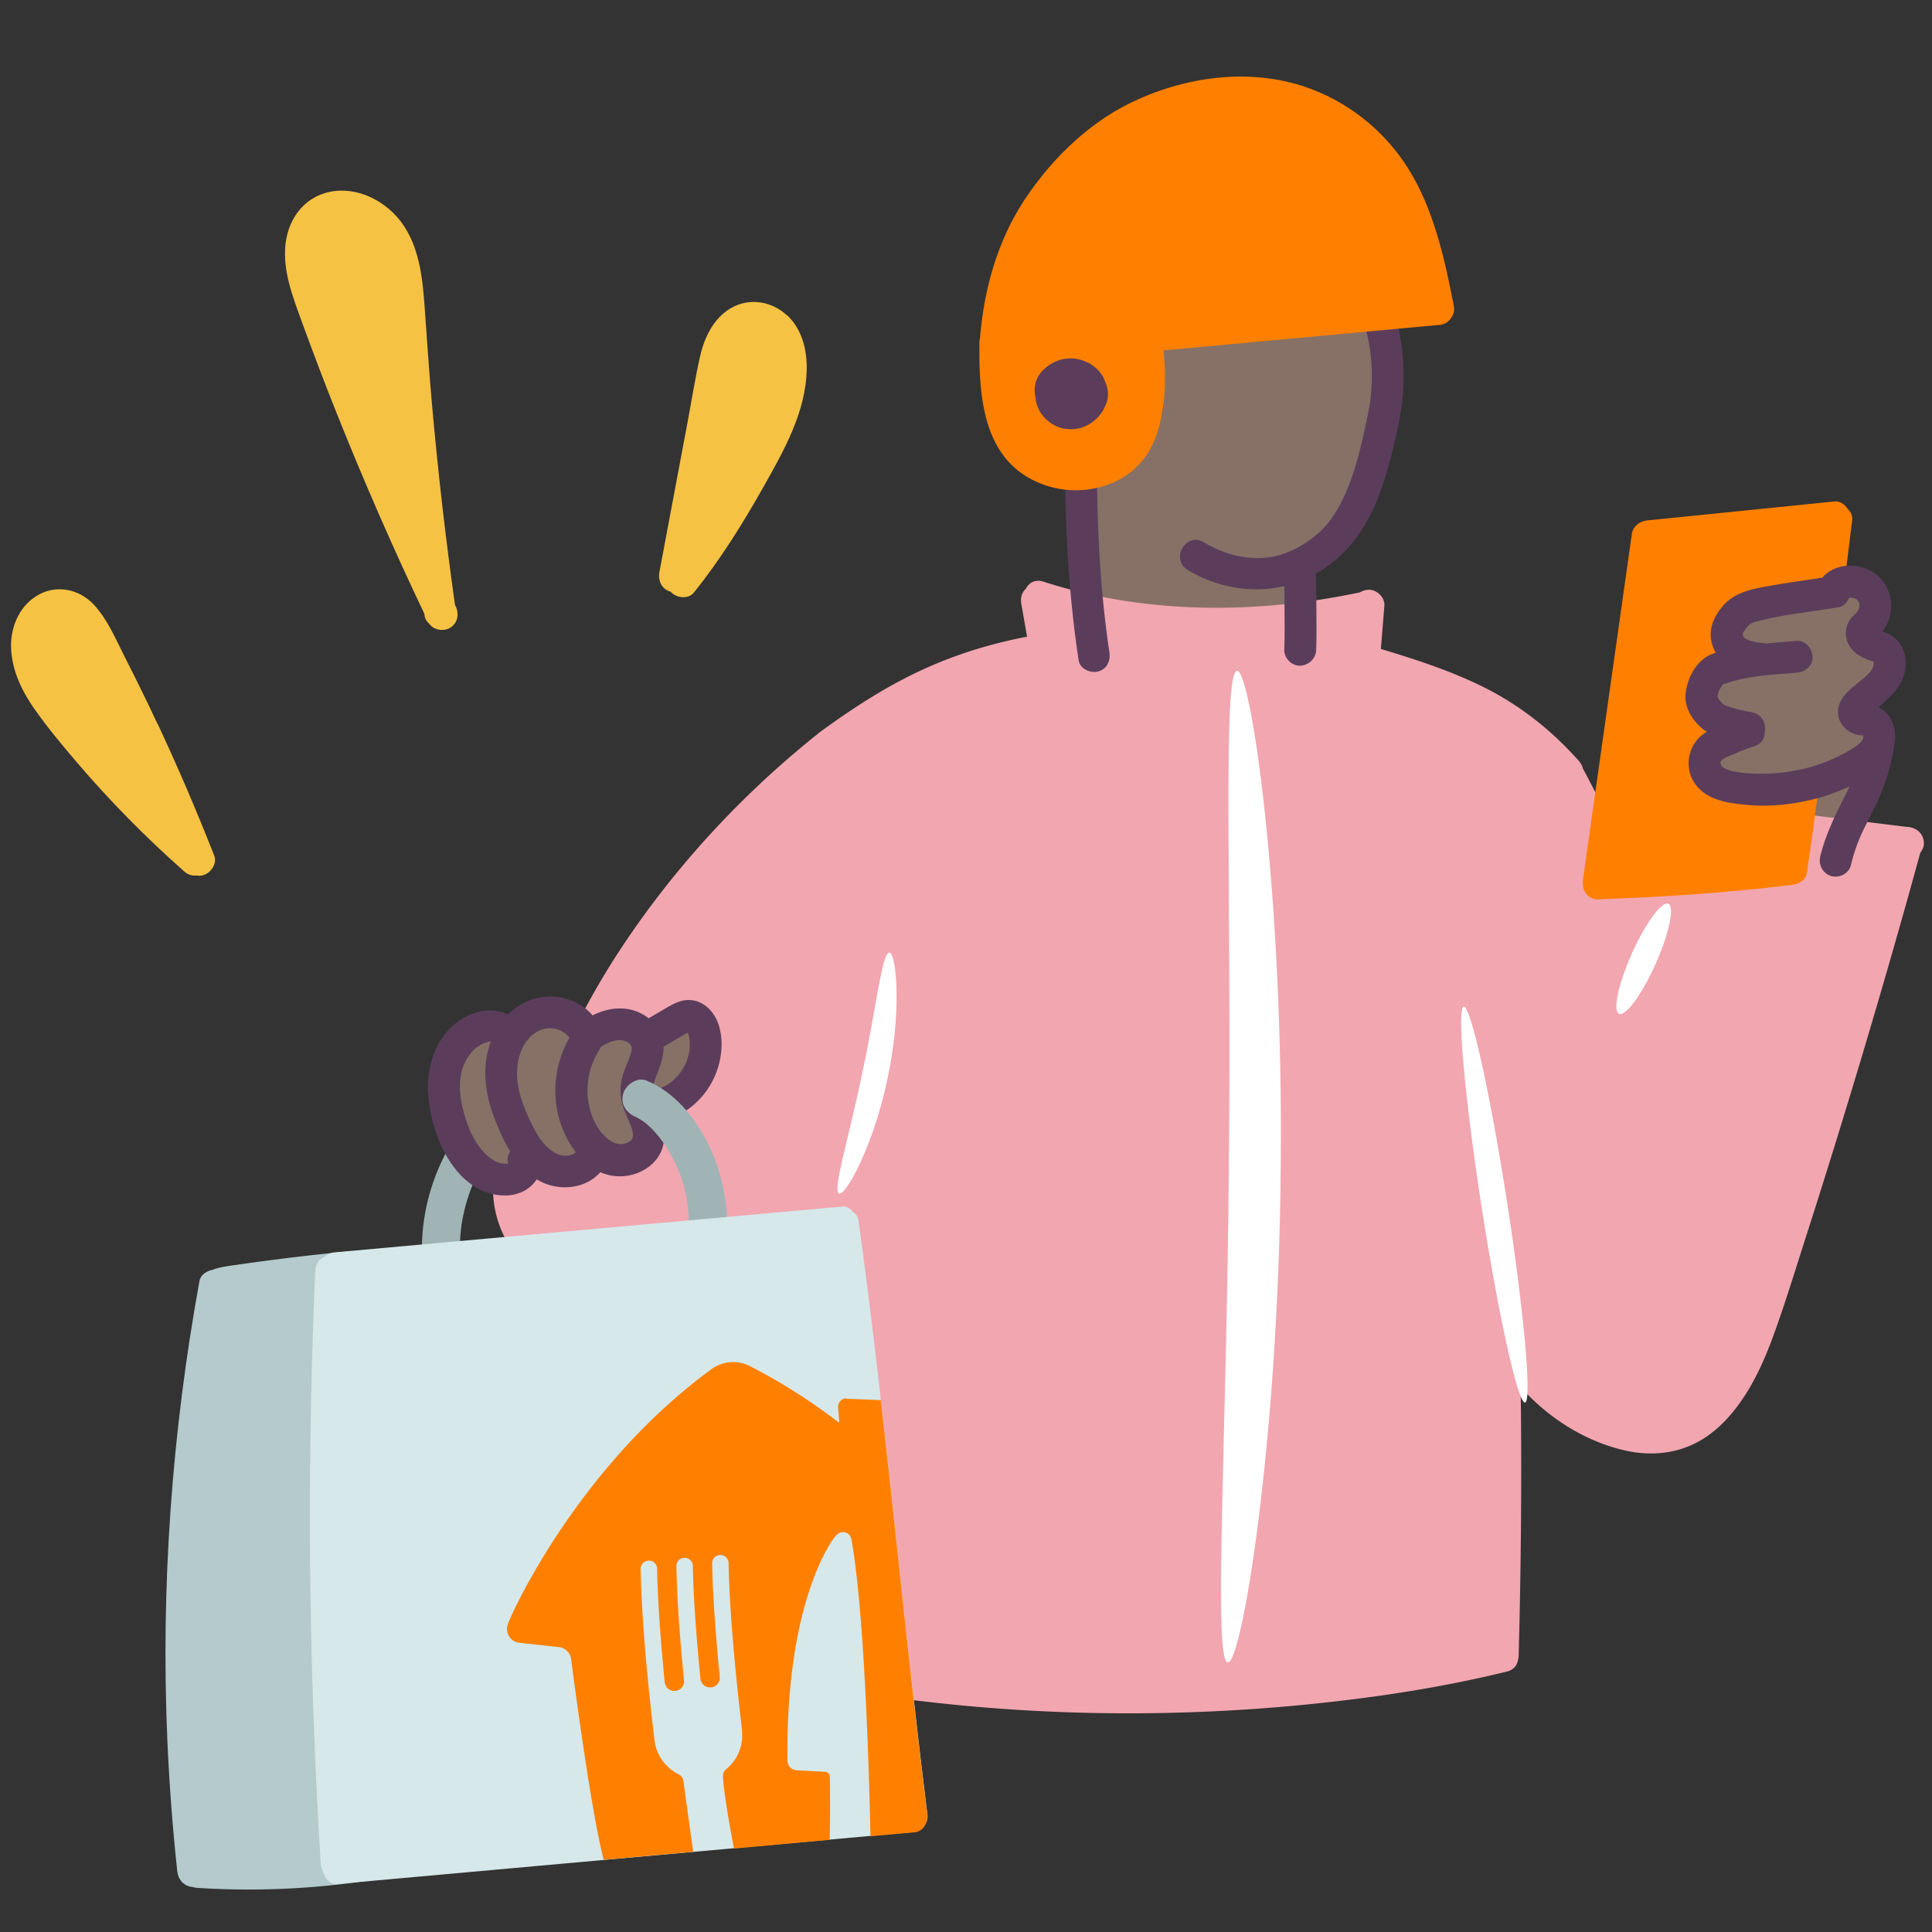 <svg id="Illustration" xmlns="http://www.w3.org/2000/svg" viewBox="0 0 200 200"><rect x="0" y="0" width="200" height="200" fill="#333333" stroke="none"/><defs><style>.cls-1{fill:none}.cls-2{fill:#f2a6b0}.cls-3{fill:#f6c243}.cls-4{fill:#fff}.cls-5{fill:#ff8000}.cls-6{fill:#a0b4b5}.cls-9{fill:#877166}.cls-10{fill:#5b3d5b}</style></defs><g id="Layer_8"><path class="cls-3" d="M47.09 62.55c-.96-6.83-1.75-13.69-2.36-20.57-.31-3.48-.54-6.96-.79-10.44-.21-2.92-.58-6.07-2.37-8.5-1.54-2.1-4.21-3.56-6.86-3.27-2.93.32-4.81 2.61-5.15 5.45-.33 2.81.78 5.59 1.72 8.18 1.17 3.21 2.38 6.4 3.65 9.57 2.78 6.95 5.78 13.81 9 20.57l.03.23c.05.32.23.59.47.79.45.67 1.48.83 2.15.44.81-.48.97-1.44.59-2.24-.03-.07-.06-.13-.09-.2ZM81.46 32.64c-1.58-1.46-3.85-1.84-5.75-.77-1.83 1.04-2.78 3.03-3.23 4.99-.51 2.22-.86 4.48-1.28 6.72l-2.94 15.65c-.16.87.24 1.77 1.15 2.02h.03s.05.06.07.09c.58.58 1.77.7 2.32 0 2.74-3.41 5.05-7.12 7.2-10.93 2.11-3.75 4.4-7.75 4.48-12.18.04-2.03-.5-4.19-2.04-5.6ZM16.29 74.91c-1.06-2.28-2.17-4.53-3.31-6.77-.95-1.87-1.81-3.97-3.25-5.53-1.54-1.66-3.95-2.15-5.93-.93-1.92 1.17-2.8 3.48-2.64 5.66.16 2.3 1.2 4.37 2.53 6.23 1.32 1.86 2.79 3.62 4.27 5.35 3.43 4.02 7.15 7.79 11.11 11.29.39.35.83.47 1.25.42.22.04.46.04.71-.03.79-.22 1.47-1.19 1.15-2.02-1.81-4.61-3.77-9.18-5.87-13.67h-.02Z"/></g><path class="cls-9" d="m187.26 84.57.26-2.83s3.78-.89 4.78-1.52c1-.62 1.52.07.97 1.24-.54 1.17-1.88 3.86-1.88 3.86l-4.13-.76Z" id="Layer_6"/><path class="cls-9" d="M112.77 63.95c.41-.09-.85-14.64-.85-14.64s4.41-.68 5.7-2.03c1.29-1.35 2.83-3.85 2.8-5.41-.04-1.56 0-5.96 0-5.96L143 32.92s.86 9.27 0 12.02c-.86 2.76-.25 2.99-2.03 6.32-1.78 3.33-3.81 5.47-3.81 5.47l-2.67 2.65.14 5.16-18.06-.82s-4.75.43-3.79.22ZM54.3 121.01c-.26.37-1.67 2.66-3.15 1.39-1.48-1.27-3.79-3.39-4.39-5.67-.6-2.28-1.46-3.66-.67-5.79.79-2.14 3.94-4.65 3.94-4.65l3.45.12s.58-1.34 3.04-1.23c2.45.11 4.67 1.02 4.67 1.02h3.98c1.97 0 2.22.66 4.21-.18 1.99-.84 3.65-1.07 3.65.77s.68 3.58-1.15 5.32c-1.82 1.75-.62.16-1.82 1.75-1.21 1.57-1.55 3-2.36 3.9-.81.9-1.14 2.43-2.64 2.36-1.5-.07-1.39-.86-3.04 0-1.65.86-1.84 1.08-2.9 1.1s-4.82-.21-4.82-.21ZM192.5 60.19c-.78 0-1.31.37-3.35 1.08-2.04.7-1.66 1.25-4.17 1.44-2.51.19-1.88-.85-3.79.52-1.91 1.37-2.36 1.98-.97 2.93 1.39.95 2.28.98 3.52 1.67 1.24.69 2.75-.11.75.73-1.99.85-4.47.73-5.39 1.37-.93.63-2.11.87-2.28 2.04-.17 1.17.94 1.28 2.28 2.21 1.33.93.91 1.55 1.67 1.56s.62.95-.93.93c-1.54-.02-.63.64-2 1.43s-2.27.73-1.02 1.87 3.38.86 6.56 1.32c3.18.46 4.84.05 7.28-1.32 2.44-1.37 3.95-1.12 3.79-2.95-.16-1.83.35-1.79-.96-2.84-1.31-1.05-2.07-.13-.11-2.21 1.96-2.08 2.87-2.43 2.27-3.58-.6-1.15-1.07-.22-1.98-1.65s-.21-.85.1-2.7c.31-1.84.78-2.22-.25-3.04l-1.02-.82h.01Z"/><path class="cls-2" d="M51.06 122.4c-.16 2.36.5 4.81 1.82 6.77.48.72 1.48 1.1 2.26.59.72-.46 1.11-1.5.59-2.26-.2-.3-.38-.6-.54-.91-.08-.15-.15-.3-.22-.45-.1-.24-.02-.07.03.07-.03-.09-.08-.19-.11-.28-.25-.66-.41-1.35-.51-2.05l.06.44c-.09-.64-.1-1.27-.06-1.92.06-.87-.8-1.69-1.65-1.65-.94.04-1.59.73-1.65 1.65ZM167.88 90.94c-2.62 9-5.57 17.85-8.89 26.62-.31.83.35 1.82 1.15 2.03.93.26 1.72-.31 2.03-1.15a361.12 361.12 0 0 0 8.89-26.62c.6-2.05-2.6-2.93-3.19-.88ZM84.51 120.88l-3.14 5.26c-.45.74-.19 1.85.59 2.26.78.41 1.79.2 2.26-.59l3.14-5.26c.45-.74.19-1.85-.59-2.26-.78-.41-1.79-.2-2.26.59Z"/><path class="cls-2" d="m197.49 85.61-10.23-1.26c-.86-.11-1.69.84-1.65 1.65.03.55.26.96.61 1.24l-.81 3.46-15.97.76-3.83-.02v-2.96c.32 0 .62-.06.87-.22.81-.52.98-1.42.59-2.26-1-2.18-2.07-4.33-3.21-6.44-.07-.28-.21-.55-.41-.78-2.78-3.14-6.09-5.77-9.85-7.64-3.36-1.68-7.01-2.86-10.65-3.96l.36-4.48c.07-.87-.81-1.69-1.65-1.65a1.9 1.9 0 0 0-.88.27c-10.77 2.28-22.24 2.29-32.77-1.11-.87-.28-1.52.14-1.83.76-.11.1-.21.21-.28.35-.22.41-.25.81-.16 1.27l.58 3.32c-3.69.7-7.27 1.8-10.7 3.36-3.88 1.77-7.36 4.05-10.76 6.53-.09.07-.18.14-.26.22-.02.02-.05.03-.07.05-7.74 6.19-14.59 13.6-20.08 21.86a78.587 78.587 0 0 0-3.85 6.43c-.99 1.86 1.8 3.52 2.83 1.72.18 0 .36-.02.55-.06 1.29-.28 1.65.36 3.18.18 1.54-.18.17 1.04 2.24-.18 2.07-1.21 1.99-.85 3.65-1.23s-.09 2.32 0 3.84-1.3 3.37-2.26 4.44c-.96 1.06-2.05 2.21-2.43 3.47-.37 1.26-1.69 2.45-3.28 3.57-1.59 1.12-3.04 0-3.04 0s-1.67.66-2.9 1.1c-1.23.45-3.43-1.1-3.43-1.1l-2.99 2.28 1.59 5.94h-.01l2.23 1.39 15.01-1.38 16.6-.58 4.39 44.7c-.81.02-1.48.9-1.48 1.65 0 .99.77 1.54 1.65 1.65 16.51 2.22 33.45 2.11 49.94-.19 4.49-.63 8.94-1.45 13.35-2.53.67-.16 1.03-.61 1.14-1.13.04-.15.08-.3.08-.47.25-9.28.33-18.56.21-27.85 2.78 3.11 6.45 5.49 10.49 6.49 2.71.68 5.53.49 7.99-.89 2.06-1.16 3.66-3.02 4.9-5 1.27-2.03 2.2-4.28 3-6.53 1.06-2.97 1.99-5.99 2.95-9 2.03-6.31 3.99-12.63 5.89-18.97 2.13-7.12 4.19-14.26 6.15-21.42.24-.3.39-.67.37-1.02-.05-.98-.73-1.54-1.65-1.65Z"/><path class="cls-2" d="M125.07 66.15c1.1 14.04 1.88 28.11 2.31 42.19.43 14.08.53 28.16.29 42.25-.14 7.94-.38 15.87-.73 23.81-.09 2.13 3.22 2.13 3.31 0 .62-14.07.91-28.16.85-42.24-.05-14.08-.45-28.17-1.17-42.23-.41-7.93-.93-15.85-1.55-23.77-.07-.89-.71-1.65-1.65-1.65-.84 0-1.73.76-1.65 1.65Z"/><path class="cls-6" d="M47.62 129.73c-.02-.79 0-1.59.09-2.38 0-.09.11-.81.03-.32.03-.17.05-.33.08-.51.07-.39.14-.78.24-1.17.18-.77.41-1.53.7-2.28.06-.16.12-.31.18-.47q.06-.14 0 0c.05-.1.09-.21.14-.31.16-.36.34-.72.53-1.06.49-.91.26-2.19-.71-2.69-.91-.48-2.18-.26-2.69.71-1.71 3.22-2.61 6.83-2.53 10.47.02 1.03.89 2.01 1.97 1.97 1.08-.05 1.99-.87 1.97-1.97Z"/><path class="cls-10" d="M110.26 49.31c.05 6.35.45 12.77 1.4 19.05.13.89 1.25 1.37 2.03 1.15.94-.26 1.29-1.15 1.15-2.03-.89-5.87-1.23-12.14-1.28-18.16-.02-2.13-3.33-2.13-3.31 0ZM144.59 33.27c-.21-.84-1.2-1.42-2.03-1.15-.83.27-1.38 1.14-1.15 2.03.18.71.32 1.42.43 2.15 0 .05.03.29.04.33l.06.61c.03.38.05.76.06 1.14.02.77 0 1.54-.07 2.3-.01.18-.03.35-.05.53l-.04.33c-.05.39-.13.78-.2 1.16 0 .05-.01.1-.02.14-.76 3.56-1.53 7.29-3.42 10.28-.18.28-.36.55-.56.82l-.01.02-.09.12-.33.39c-.21.23-.43.45-.67.66-.1.1-.22.2-.33.29-.06.05-.28.22-.25.21-1.33 1-2.82 1.79-4.47 2.04-2.39.36-4.84-.3-6.88-1.54-1.83-1.1-3.49 1.76-1.67 2.86h-.01c3.07 1.85 6.66 2.47 10.02 1.68.01.66.02 1.32.02 1.98.01 1.54.03 3.08-.02 4.61-.03.87.78 1.69 1.65 1.65s1.63-.73 1.65-1.65c.05-1.54.03-3.07.02-4.61-.01-1.09-.01-2.17-.07-3.26.23-.13.46-.27.69-.41 2.86-1.86 4.65-4.53 5.85-7.68.94-2.49 1.55-5.11 2.11-7.71 0-.03 0-.06.01-.1.65-3.39.58-6.86-.25-10.21Zm-6.96 20.67.03-.04c-.01.01-.02.03-.03.04ZM74.47 106.32c-.41-1.46-1.54-2.78-3.16-2.8-.95-.01-1.77.49-2.56.95l-1.6.94a4.68 4.68 0 0 0-2.16-.95c-1.29-.21-2.52.09-3.65.65-1.2-1.41-3.14-2.11-4.98-1.92-1.49.15-2.77.84-3.77 1.83-1.92-.91-4.16-.25-5.76 1.21-1.75 1.6-2.56 4.05-2.53 6.38.06 4.07 2.23 9.97 6.71 11 1.29.3 2.68.17 3.75-.66.32-.24.59-.54.8-.87 2.06 1.29 4.97 1.09 6.59-.73.66.28 1.37.44 2.14.42 1.52-.04 3.03-.76 3.87-2.05.8-1.23.73-2.77.25-4.13.46.21 1.01.18 1.55-.05 2.23-.96 3.92-3.13 4.49-5.47.3-1.21.35-2.55.01-3.75Zm-3.37.46a.138.138 0 0 1-.03-.04c.01 0 .03.02.05.05Zm-19.13 13.66c-.56-.08-1.13-.43-1.59-.87-1.23-1.16-1.91-2.75-2.35-4.35-.47-1.73-.7-3.73.17-5.37.33-.62.75-1.17 1.35-1.56.26-.17.83-.47 1.26-.46-.95 2.5-.62 5.27.3 7.73.47 1.25 1.01 2.51 1.71 3.64-.25.34-.35.78-.21 1.24-.03.02-.05.03-.05.02 0 0-.52 0-.59-.01Zm.92-.19v-.04c.01.01 0 .03 0 .04Zm6.44-.78c-.41.17-.67.18-1.11.14-.66-.08-1.46-.66-2-1.33-.7-.86-1.2-1.92-1.65-2.94-.49-1.11-.89-2.31-1.01-3.52-.18-1.82.33-4.02 2.03-5.01 1.1-.64 2.58-.41 3.33.58v.1c-1.45 2.53-1.83 5.65-1 8.45.35 1.17.92 2.34 1.69 3.33-.09.08-.18.16-.27.2Zm5.3-1.07c-.26.07-.6.05-.89-.05-.35-.11-.74-.36-1.04-.64-.68-.64-1.17-1.48-1.47-2.36-.75-2.22-.47-4.63.79-6.62.07-.11.12-.22.16-.33.61-.4 1.27-.73 1.99-.73.28 0 .62.09.89.28.15.1.35.34.34.55 0 .12 0 .14-.04.32-.06.27-.15.52-.24.78-.18.5-.41.98-.58 1.48-.4 1.18-.41 2.41 0 3.6.29.85.91 1.94.97 2.67.06.64-.26.88-.9 1.05Zm6.69-9.38a5.9 5.9 0 0 1-.2.72c-.03.09-.16.61-.06.18-.03.11-.11.24-.16.33-.13.26-.28.51-.45.75-.02.04-.09.12-.13.17l-.15.18c-.2.22-.41.41-.62.61-.02.02-.03.03-.05.04-.02.01-.03.02-.06.04-.12.09-.24.16-.36.24-.25.15-.51.28-.77.39-.32.14-.55.42-.68.75-.13-.53-.09-.85.11-1.46.42-1.21.98-2.33.95-3.6l1.6-.94c.3-.17.59-.36.9-.52.03.06.05.11.06.13 0 .02.01.06.03.11.04.13.07.27.1.41v.05c.02.29.03.58.01.87 0 .11 0 .26-.03.37.15-.43-.02.07-.05.17Z"/><path class="cls-6" d="M65.89 115.65c-.19-.08.05.04.1.07l.36.21c.12.07.24.15.35.23.53.37-.1-.09.18.14.43.37.83.77 1.19 1.21.66.78 1.35 1.88 1.86 2.95.98 2.02 1.44 4.38 1.37 6.69-.03 1.06.93 1.97 1.97 1.97s1.94-.9 1.97-1.97c.09-3.08-.63-6.13-2.01-8.88-1.38-2.74-3.43-5.2-6.3-6.41-.98-.41-2.17.45-2.42 1.38-.31 1.14.39 2.01 1.38 2.42Z"/><path class="cls-5" d="M191.28 52.69c-.3-.48-.81-.84-1.38-.78-6.45.65-12.89 1.31-19.34 1.96-.89.09-1.65.69-1.65 1.64 0 .04-.03.07-.03.11-1.33 9.42-2.67 18.85-4 28.27l-1.01 7.14c-.12.89.22 1.78 1.15 2.03.18.05.39.06.6.03h.02c6.63-.24 13.22-.67 19.8-1.48.06 0 .12-.02.18-.03.03 0 .05 0 .07-.01.03 0 .06-.01.09-.02.6-.12 1.16-.51 1.26-1.15v-.03c.03-.1.05-.2.05-.31.41-2.76.79-5.53 1.15-8.31.11-.86-.84-1.69-1.65-1.65-.99.05-1.54.73-1.65 1.65v.09c-1.89.07-4.84.09-6.02-.45-1.8-.82-4.12-1.35-2.41-2.51 1.71-1.15 4.1-1.9 4.1-1.9s-1.42-1.77-2.68-2.81c-1.25-1.04-1.73-.92-1.08-2.21s4.55-3.69 5.5-3.46c.95.23-3.14-3.08-3.14-3.08s-.39-1.57 2-2.2c1.57-.41 4.5-1.13 6.33-1.57.16.7.93 1.29 1.63 1.27.98-.05 1.54-.73 1.65-1.65.3-2.49.61-4.97.92-7.45.05-.41-.14-.81-.44-1.12Z"/><path class="cls-10" d="M195.74 74.4c-.31-.52-.76-.92-1.29-1.19 1.43-1.23 2.82-2.49 2.83-4.55 0-.93-.33-1.86-1.01-2.5-.41-.38-.89-.62-1.41-.82.07-.08.13-.15.16-.19.3-.44.53-.94.64-1.46.23-1.1.07-2.28-.54-3.24-1.23-1.96-4.12-2.51-5.98-1.13-.18.13-.34.29-.47.47-1.67.27-3.35.48-5.02.78-1.92.34-3.92.6-5.24 2.09-.62.7-1.12 1.54-1.28 2.46-.14.83.06 1.7.48 2.45-.34.11-.66.24-.95.42-1.27.81-2.03 2.4-2.17 3.86-.14 1.46.79 2.84 1.88 3.69.1.08.21.14.32.21-.2.12-.39.25-.57.4-1.31 1.12-1.71 3.05-.89 4.59.87 1.61 2.58 2.19 4.28 2.43 1.79.26 3.58.31 5.38.09 1.8-.22 3.64-.64 5.36-1.33.39-.16.8-.33 1.21-.51-.17.36-.34.72-.52 1.07-1 1.99-1.98 3.98-2.51 6.17-.21.87.28 1.79 1.15 2.03.88.24 1.82-.28 2.03-1.15.14-.59.31-1.17.51-1.75.21-.61.3-.81.51-1.3.42-.93.91-1.84 1.36-2.76 1.08-2.18 1.8-4.37 2.12-6.76.02-.09.03-.17.04-.26v-.05c.09-.76-.03-1.54-.45-2.26ZM193 76.18s-.06-.02-.09-.04h.1c0 .01 0 .02-.01.03Zm-.11-.07v.01Zm1.41-11v.03c-.26-.09-.01-.07 0-.03Zm-13.87.82s-.04-.02-.06-.02c.02 0 .04 0 .06.02Zm-2.61 6.26s-.01-.03-.01-.06v.06Zm-.01-.07v.01Zm.02-.17s0-.01 0 0Zm3.77 8.13c-.89-.05-1.87-.09-2.72-.39-.43-.15-.86-.43-.77-.8.02-.08.11-.18.22-.28.1-.1.42-.24.44-.25.91-.36 1.82-.82 2.76-1.08.85-.24 1.19-.93 1.16-1.61.03-.11.04-.23.03-.34-.05-.96-.73-1.57-1.65-1.65h.03c-.13-.03-.59.01-.15-.03-.12.01-.27-.05-.38-.07-.33-.07-.66-.14-.99-.24-.16-.05-.32-.1-.49-.14-.07-.02-.54-.22-.49-.17-.04-.02-.08-.05-.12-.07-.03-.02-.17-.12-.21-.16-.07-.07-.38-.51-.18-.18-.07-.11-.14-.22-.2-.33-.02-.03-.03-.06-.04-.09a.495.495 0 0 1-.04-.13v-.05c.03-.14.07-.27.11-.41.02-.05.06-.16.09-.22.08-.14.18-.28.25-.41.03-.03.06-.07.09-.1.02-.02.04-.04.07-.06.01 0 .02 0 .03-.01a18.157 18.157 0 0 1 3.07-.74c.05 0 .41-.06.41-.06l.47-.06c.41-.05.81-.09 1.21-.12.79-.07 1.58-.12 2.38-.19.86-.07 1.7-.71 1.65-1.65-.04-.83-.73-1.73-1.65-1.65-1.06.09-2.12.17-3.18.27-.09-.02-.17-.03-.26-.04-.46-.04-.45-.03-.83-.11-.14-.03-.28-.06-.41-.1-.04 0-.23-.07-.32-.1-.06-.03-.22-.1-.24-.11-.03-.02-.11-.08-.2-.14-.03-.05-.06-.11-.09-.16-.01-.02-.02-.03-.02-.03v-.04c0-.04-.02-.07-.02-.1 0-.05.01-.1.02-.13.02-.06.02-.08.02-.1.01-.01.03-.04.08-.1.26-.38.43-.63.86-.87.04-.01.14-.06.2-.07.2-.06.4-.11.6-.16.37-.09.74-.18 1.12-.26.75-.16 1.5-.29 2.26-.41 1.58-.25 3.17-.45 4.75-.72.5-.09.87-.48 1.06-.95.58-.12 1.15.16 1.09.88-.05.6-.64.87-.97 1.35-.59.89-.57 1.98.03 2.85.52.77 1.36 1.17 2.22 1.44.09.03.16.08.21.1 0 .03.02.07.01.11-.05.2 0 .18-.08.39-.22.61-.85 1.06-1.35 1.48-.7.58-1.52 1.19-1.97 2.01-.96 1.78.41 3.59 2.31 3.61-.02.11 0 .28.01.26-.24.6-.92.97-1.45 1.29-2.97 1.75-6.41 2.55-9.85 2.39Z"/><g id="Layer_5"><path class="cls-5" d="M150.46 31.56v-.08c-1.02-5.21-2.26-10.76-5.43-15.14-3.04-4.21-7.64-7.17-12.78-8.08-5.12-.91-10.54.12-15.19 2.38-4.36 2.11-8.12 5.78-10.81 9.76-2.94 4.34-4.37 9.41-4.8 14.59-.03.14-.06.28-.06.44-.05 5.09.22 11.4 5.28 14.13a9.828 9.828 0 0 0 7.99.62c2.61-.93 4.36-2.87 5.17-5.49.85-2.74.89-5.59.62-8.42 9.46-.87 18.92-1.75 28.38-2.62.02 0 .05 0 .07-.01.13 0 .26-.01.39-.05.4-.11.7-.34.9-.64a1.588 1.588 0 0 0 .29-1.37Zm-39.06 7.83c-.05.1-.1.2-.17.3-.07.08-.14.15-.22.22l-.15.09c-.04.01-.08.03-.12.03h-.1l-.21-.06c-.05-.03-.09-.05-.14-.08-.05-.04-.09-.09-.13-.13-.02-.03-.03-.06-.05-.09 0-.01 0-.03-.01-.05v-.03c.03-.12.06-.26.1-.38l.18-.33c.09-.1.18-.2.28-.28.07-.04.13-.09.2-.12.03 0 .06-.01.09-.02h.07c.14-.01.29 0 .43 0h.03l.03.12v.33c-.03.16-.07.31-.12.46h.01Z"/><path class="cls-10" d="M114.28 39.17c-.05-.1-.1-.19-.16-.28-.16-.23-.33-.47-.54-.67-.2-.2-.44-.37-.68-.53a1.08 1.08 0 0 0-.3-.16c-.58-.27-1.06-.41-1.71-.43-.41-.01-.84.05-1.23.18-.63.22-1.06.47-1.56.92-.42.37-.79.93-.91 1.48-.11.52-.11.93 0 1.44 0 .01 0 .03.01.04.02.2.05.39.09.58.07.28.2.54.32.79.13.26.33.49.51.7.07.07.13.14.2.2.22.18.45.38.7.52.25.14.52.25.79.34.28.1.6.11.89.14.1.01.21.01.31 0 .28-.03.61-.05.89-.14.26-.09.53-.2.77-.33.26-.13.49-.33.71-.51.09-.07.16-.14.24-.22.2-.22.38-.45.54-.7.06-.09.1-.18.15-.28.12-.26.26-.54.32-.83.19-.81-.03-1.54-.38-2.26Z"/><path d="M41.21 192.36c-.27-.92-1.23-1.31-2.17-1.15-1.65.28-3.31.51-4.97.68.16-.72.16-1.5.08-2.24-.23-2.04-.42-4.08-.56-6.13-.28-4.2-.37-8.41-.32-12.62.09-8.32.67-16.63 1.24-24.94.3-4.36.6-8.71.91-13.07l.6-.06c.94-.09 1.76-.69 1.76-1.64 0-.82-.81-1.73-1.76-1.64-2.7.25-5.4.56-8.08.91-1.31.17-2.62.35-3.92.54-.66.1-1.4.19-2.01.45-.64.12-1.25.54-1.36 1.15-2.87 15.74-4.02 31.73-3.32 47.69.2 4.48.54 8.96 1.02 13.43.09.83.66 1.54 1.57 1.62.14.04.3.07.46.09 6.56.43 13.14.06 19.62-1.04.93-.16 1.46-1.21 1.23-2.01h-.01Z" style="fill:#b4cacc"/><path d="M96.02 187.98c0-.12-.02-.26-.05-.38v-.06c-1.98-15.87-3.47-31.81-5.37-47.69-.54-4.51-1.11-9.02-1.73-13.51-.06-.41-.3-.72-.61-.94-.27-.33-.64-.54-1.05-.5l-40.93 3.69c-3.9.35-7.8.7-11.69 1.06-.37.03-.7.19-.96.44-.52.2-.96.7-1 1.5-.69 15.95-.73 31.92-.11 47.87.17 4.48.4 8.96.68 13.43.02.33.11.64.26.89.17.7.75 1.32 1.42 1.25 15.5-1.4 31.01-2.8 46.5-4.19l13.16-1.19s.05 0 .07-.01c.11 0 .22-.01.32-.05.36-.11.62-.33.79-.62.18-.27.3-.6.3-.98h-.01Z" style="fill:#d6e8ea"/></g><g id="Layer_7"><path class="cls-1" d="M74.83 183.81c0-.28.12-.52.32-.69a4.57 4.57 0 0 0 1.67-3.9v-.2c-.67-5.66-1.29-12.12-1.4-17.25v-.07a.845.845 0 0 0-.93-.76c-.45.05-.77.42-.77.86.07 3.52.38 7.66.79 11.75a1 1 0 0 1-.9 1.09c-.55.05-1.04-.35-1.1-.9-.4-4.06-.72-8.18-.79-11.68v-.07a.845.845 0 0 0-.93-.76c-.45.05-.77.42-.77.86.07 3.53.39 7.7.79 11.81.05.55-.35 1.04-.9 1.1-.55.05-1.04-.35-1.1-.9-.41-4.08-.72-8.22-.79-11.75v-.07a.845.845 0 0 0-.93-.76c-.45.05-.77.42-.77.86.1 5.28.75 11.99 1.44 17.78.2 1.55 1.18 2.83 2.5 3.48.26.13.45.38.49.68.01.09.03.2.04.28.35 2.74.73 5.37.98 7.06 1.4-.12 2.8-.25 4.21-.38-.12-.64-.27-1.46-.45-2.44-.72-4.19-.69-5.07-.69-5.07h-.03Z"/><path class="cls-1" d="M59.11 171.66a1.44 1.44 0 0 0-1.15-1.14l-4.27-.47c-.64-.1-1.15-.64-1.2-1.31-.02-.22.01-.43.09-.63.24-.83 7.1-16.12 20.97-26.3.57-.45 1.27-.74 2.04-.8.77-.07 1.51.11 2.15.47 3.31 1.69 6.35 3.68 9.06 5.75s.02.01.03.01c.03 0 .05-.03.05-.06l-.12-1.47c-.04-.49.33-.93.82-.96h.11l3.5.14c-.19-1.68-.39-3.36-.58-5.04-.54-4.51-1.11-9.02-1.73-13.51-.06-.41-.3-.72-.61-.94-.27-.33-.64-.54-1.05-.5l-40.93 3.69c-3.9.35-7.8.7-11.69 1.06-.37.03-.7.19-.96.44-.52.2-.96.7-1 1.5-.69 15.95-.73 31.92-.11 47.87.17 4.48.4 8.96.68 13.43.02.33.11.64.26.89.17.7.75 1.32 1.42 1.25l27.63-2.49c-1.35-4.97-3.3-20.16-3.39-20.87ZM88.19 159.47c-.05-.29-.1-.4-.1-.4a.899.899 0 0 0-.87-.5c-.2.01-.37.09-.51.21 0 0-.1.07-.25.26 0 0-5.11 6.13-4.92 23.09 0 0 0 .24.07.45.12.34.42.6.89.64l2.93.16c.26.02.47.2.49.45 0 0 .08 2.35-.01 6.59l4.23-.38c-.04-1.85-.12-5.24-.27-9.21-.27-7.06-.76-16.1-1.67-21.37Z"/><path class="cls-5" d="M87.58 144.75c-.49.04-.86.47-.82.96l.12 1.47s-.02.05-.05.06c-.01 0-.03 0-.03-.01-2.72-2.07-5.74-4.06-9.06-5.75-.63-.35-1.36-.52-2.15-.47-.77.07-1.47.35-2.04.8-13.87 10.18-20.72 25.47-20.97 26.3-.07.2-.1.41-.09.63.05.68.56 1.21 1.2 1.31l4.27.47c.57.11 1.04.56 1.15 1.14.09.71 2.05 15.9 3.39 20.87 3.09-.28 6.17-.56 9.27-.83-.25-1.69-.62-4.32-.98-7.06-.01-.09-.03-.2-.04-.28a.895.895 0 0 0-.49-.68c-1.32-.66-2.3-1.94-2.5-3.48-.69-5.79-1.34-12.5-1.44-17.78-.01-.44.32-.82.77-.86.47-.05.88.3.93.76v.07c.07 3.52.39 7.66.79 11.75.05.55.54.96 1.1.9.55-.05.96-.54.9-1.1-.41-4.11-.72-8.28-.79-11.81-.01-.44.32-.82.77-.86.47-.05.88.3.93.76v.07c.07 3.5.39 7.62.79 11.68.05.55.54.95 1.1.9a1 1 0 0 0 .9-1.09c-.4-4.09-.72-8.24-.79-11.75-.01-.44.32-.82.77-.86.47-.05.88.3.93.76v.07c.1 5.13.73 11.59 1.39 17.25v.05s.01.06.01.09v.06c.13 1.55-.54 2.99-1.66 3.9-.2.16-.32.41-.32.69 0 0-.03.88.69 5.07.18.98.33 1.8.45 2.44 1.8-.16 3.6-.32 5.4-.49 1.5-.14 3.01-.27 4.51-.41.09-4.24.01-6.59.01-6.59-.02-.26-.23-.43-.49-.45l-2.93-.16c-.47-.05-.76-.3-.89-.64-.08-.2-.07-.45-.07-.45-.18-16.96 4.92-23.09 4.92-23.09.15-.18.25-.26.25-.26.14-.12.31-.2.51-.21.37-.03.72.18.87.5 0 0 .05.11.1.4.91 5.26 1.4 14.31 1.67 21.37.15 3.96.23 7.36.27 9.21 1.47-.13 2.95-.26 4.42-.4.03 0 .05 0 .07-.01.11 0 .22-.01.32-.05.36-.11.62-.33.79-.62.18-.27.3-.6.3-.98 0-.12-.02-.26-.05-.38v-.06c-1.77-14.19-3.15-28.44-4.78-42.65l-3.5-.14h-.11v-.03Z"/></g><path class="cls-4" d="M92.07 98.61c-.77 0-1.35 5.65-2.8 12.43-1.4 6.79-3.12 12.21-2.41 12.51.65.3 3.56-4.87 5.03-11.96 1.51-7.09.88-13 .17-12.98ZM151.52 104.21c-.73.11.1 9.38 1.85 20.7 1.76 11.32 3.77 20.4 4.5 20.28.73-.11-.1-9.38-1.85-20.7-1.76-11.32-3.77-20.4-4.5-20.28ZM172.71 93.56c-.68-.3-2.37 2-3.78 5.15-1.41 3.15-2 5.94-1.33 6.24.68.3 2.37-2 3.78-5.15 1.41-3.15 2-5.94 1.33-6.24ZM127.11 172.09c1.41.18 5.25-22.72 5.47-51.28.3-28.56-3.11-51.52-4.52-51.37-1.54.14-.55 23.08-.85 51.32-.22 28.24-1.64 51.16-.11 51.33Z"/></svg>